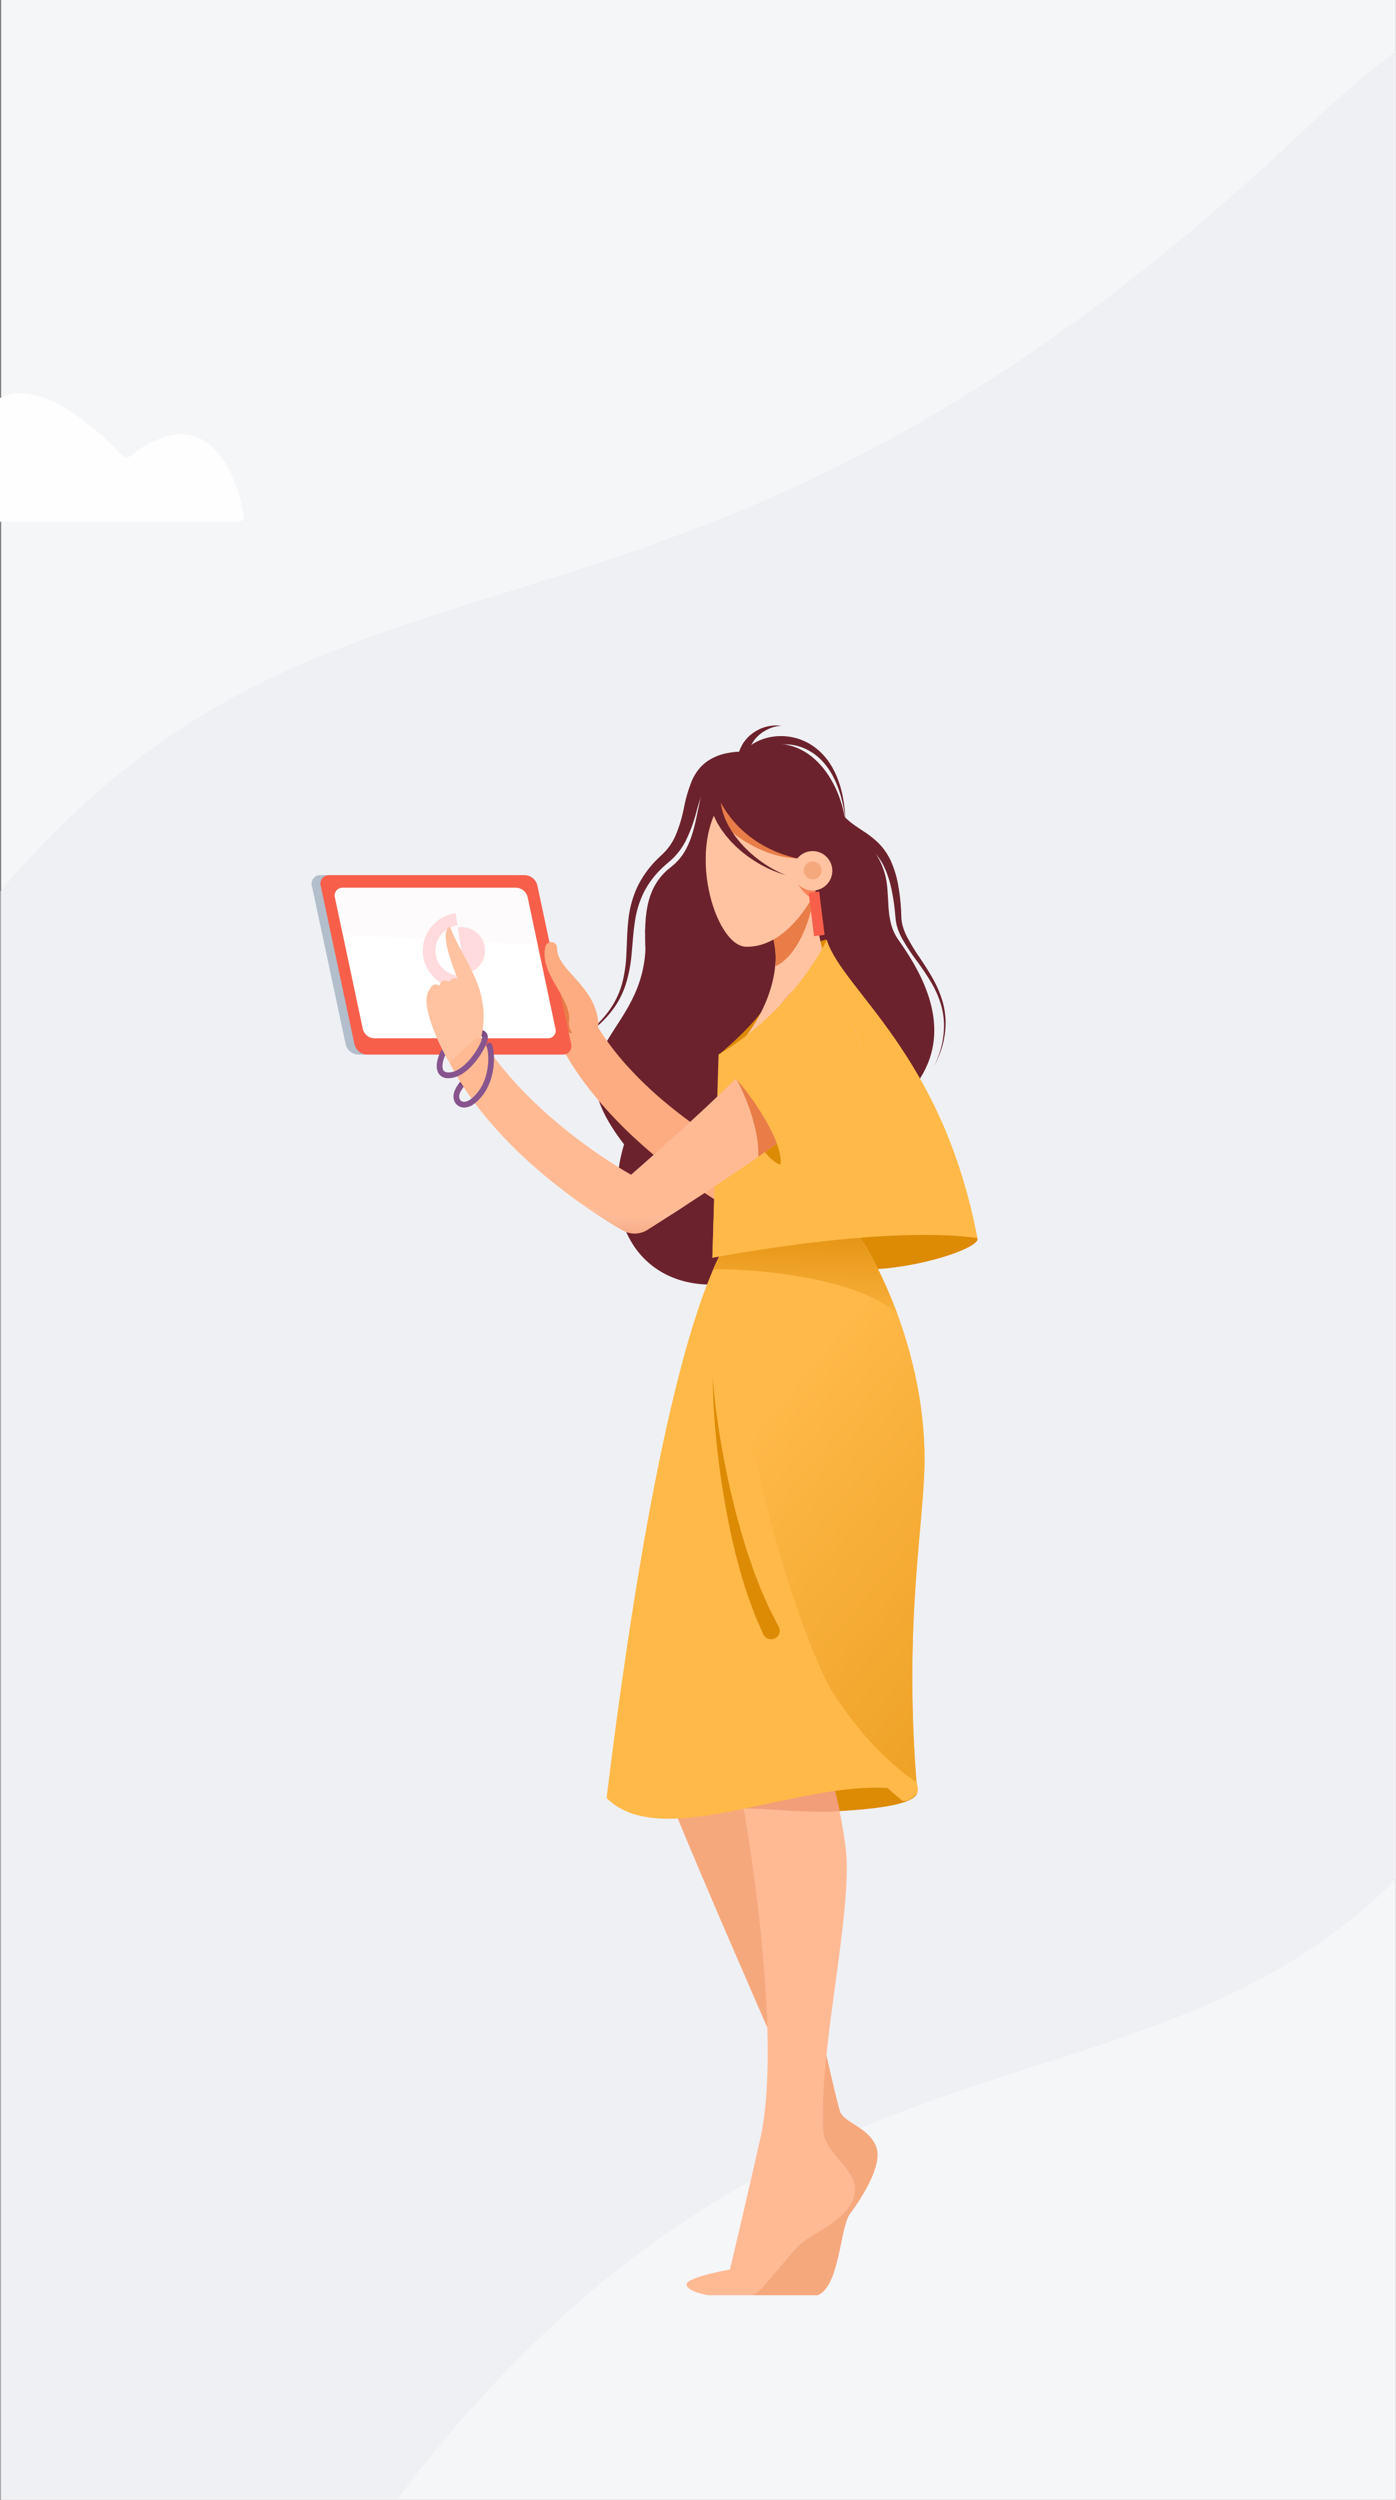 <svg width="515" height="922" fill="none" 
  xmlns="http://www.w3.org/2000/svg">
  <rect width="100%" height="100%" fill="#808080" stroke="none"/>
  <path d="M514.94 0H.44v922h514.5V0z" fill="#F5F6F8"/>
  <mask id="a" maskUnits="userSpaceOnUse" x="0" y="0" width="515" height="922">
    <path d="M514.94 0H.44v922h514.5V0z" fill="#F5F6F8"/>
  </mask>
  <g mask="url(#a)">
    <path d="M578.33 588.4c-93.63 242.77-257.48 98.8-434.74 337.3-177.27 238.5-301.22-381.61-163.86-570.88 137.36-189.27 256.74-74.6 502.92-308.3 246.17-233.7 189.3 299.1 95.68 541.87z" fill="#EFF0F4"/>
  </g>
  <path d="M169.25 402.61a1.04 1.04 0 0 1-.93-.55 1.05 1.05 0 0 1 .05-1.08c1.3-2.16 3.08-4 5.2-5.38a1.05 1.05 0 0 1 1.17.09 1.08 1.08 0 0 1 .4.7 1.06 1.06 0 0 1-.54 1.05 15.15 15.15 0 0 0-4.46 4.7 1.06 1.06 0 0 1-.88.47z" fill="url(#paint0_linear)"/>
  <path d="M338.42 661.15c-2.29 9.28-60.86 6.63-82.9 9.11l70.54-22.44 12.36 13.33z" fill="#DD8A05"/>
  <path d="M264.92 538.2c-6 15.93-26.43 97.2-23.97 108.64 2.47 11.44 54.63 129.46 54.63 129.46l-18.1 70.24h24.18c8.2-3.37 8.2-25.11 11.9-30.01 3.7-4.9 12.2-17.72 9.77-24.5-2.57-7.23-11.15-8.79-13.26-12.87-2.12-4.08-32.46-145.8-32.46-145.8l-12.7-95.15z" fill="#F6A87D"/>
  <path d="M262.28 476.2c-4.18 52.72 8.45 149.2 8.45 149.2s-2.64 18.58 0 24.7c2.65 6.13 18.86 98.84 9.7 138.86a4480.66 4480.66 0 0 1-11.15 48.09s-16.65 2.91-16 5.67c.67 2.75 8.07 3.82 8.07 3.82h16.13c2.9 0 13.87-15.92 18.9-19.75 5.02-3.83 19.02-9.5 19.02-19.3 0-7.96-11.04-13.43-11.63-21.29-2.11-28.18 11.1-82.06 8.2-104.74-2.91-22.67-8.72-34.92-8.46-42.28.26-7.35 11.9-103.83 11.9-103.83l-53.13-59.14z" fill="#FFBA94"/>
  <path d="M309.73 667.98c-1.57-7.65-3.3-13.7-4.52-18.56l-30.84 17.69c3.09-.64 25.02 1.93 35.36.87z" fill="#F29E79"/>
  <path d="M238 342.83c3.36 40.12-37.08 41.13-7.78 79.24-8.95 29.57 7.18 53.99 35.97 51.54 35.29-2.99 16.48-102.14 16.48-102.14L238 342.83z" fill="#6C222C"/>
  <path d="M115.02 326.54l12.48 58.52a4.93 4.93 0 0 0 4.82 3.9h72.1a3.1 3.1 0 0 0 3.04-2.39c.1-.45.1-.92.01-1.38L195 326.67a4.93 4.93 0 0 0-4.82-3.9h-72.1a3.14 3.14 0 0 0-3.04 2.39c-.1.45-.12.92-.02 1.38z" fill="#778CA3" fill-opacity=".5"/>
  <path d="M230.22 386.88c5.7 12.7 59.8 19.7 67.75 5.75 15.37-26.93-15.88-98.26-23.52-114.94-22.95 3.14-11.43 30.27-26.96 42.12-20.13 15.38 1.02 48.43-17.27 67.07z" fill="#6C222C"/>
  <path d="M339.4 397.8c12.27-19.25.38-39.36-7.96-51.15-5.4-7.62-2.67-16.56-5.11-24.72-3.92-13.07-13.57-14-14.65-20.3-3.11-17.96-17.52-34.6-37.23-23.94-31.88 1.15-11.7 79.9 18.58 112.46 11.42 12.3 26.65 17.05 46.37 7.65z" fill="#6C222C"/>
  <path d="M305 346.64c-1.13-.29-3.66.9-5.21 3.53-2.4 4.06 3.36 5.15 3.36 5.15l1.85-8.68zM265.09 388.96c1.31-.8 10.84-9.15 15.59-15.42 4.74-6.28.67 11.36.67 11.36l-16.26 4.06z" fill="#DD8A05"/>
  <path d="M284.6 343.92c4.2 10.77-.34 28.1-11.66 40.98l35-16.96c-3.6-10.56-5.25-23.97-10-38.66l-13.35 14.64z" fill="#FFC3A1"/>
  <path d="M299.45 334.53a87.94 87.94 0 0 0-1.51-5.25l-13.35 14.64a33.6 33.6 0 0 1 1.48 12.45c7.48-3.36 12.1-15.22 13.38-21.84z" fill="#E87D48"/>
  <path d="M298.77 332.51c-1.74 2.93-10.43 17-23.6 16.67-11.5-.29-22.68-37.69-7.38-55.63 15.3-17.94 51.71 4.04 30.98 38.96z" fill="#FFC3A1"/>
  <path d="M291.76 289.7a22.77 22.77 0 0 0-5.72-2.07l-12.52 1.44a18.06 18.06 0 0 0-5.73 4.48c-1.68 2-3.07 4.24-4.13 6.63 2.53 4.4 15.2 15.9 30.47 16.44 0 0 1.89-19.92-2.37-26.91z" fill="#E87D48"/>
  <path d="M264.12 292.08c.01 0 8.2 25.94 43.52 26l1.3-10.73s-6.56-20.49-18.5-25.7c-11.94-5.21-20.78-.03-20.78-.03l-4.5 1.94-1.04 8.52z" fill="#6C222C"/>
  <path d="M302.19 325.65l-7.75.46c1.2 2.13 2.9 3.93 4.98 5.22a49.9 49.9 0 0 0 2.76-5.68z" fill="#F98459"/>
  <path d="M307.05 321.36a7.26 7.26 0 1 0-14.52-.37 7.26 7.26 0 0 0 14.52.37z" fill="#FFC3A1"/>
  <path d="M296.49 321.1a3.3 3.3 0 1 1 6.59.17 3.3 3.3 0 0 1-6.59-.17z" fill="#F6A87D"/>
  <path d="M274.8 283.69l-1.44-.05c-1.23-.03-2.46.02-3.69.17-1.77.18-3.49.7-5.06 1.53a11.08 11.08 0 0 0-4.51 4.94 50.01 50.01 0 0 0-3.12 8.92c-.95 3.75-2.29 7.4-3.98 10.87a24.59 24.59 0 0 1-5.88 7.54c-.77.68-1.58 1.33-2.25 1.97a33.28 33.28 0 0 0-7.17 9.18 35.85 35.85 0 0 0-3.49 11.25c-.6 3.93-.82 7.9-1.2 11.77-.3 3.76-1 7.48-2.1 11.09a32.4 32.4 0 0 1-4.51 9.04 38.39 38.39 0 0 1-5.72 6.29 54.22 54.22 0 0 1-8.68 6.25l-1.27.75 1.24-.8c.8-.54 1.97-1.34 3.41-2.41 1.72-1.3 3.37-2.7 4.92-4.2 2-1.93 3.79-4.08 5.32-6.4a31.17 31.17 0 0 0 3.95-8.93c.9-3.54 1.4-7.17 1.52-10.83.21-3.82.23-7.83.68-11.94a38.57 38.57 0 0 1 3.21-12.27 36.56 36.56 0 0 1 7.41-10.45c.77-.79 1.5-1.43 2.21-2.12a21.01 21.01 0 0 0 4.6-6.65c1.38-3.28 2.41-6.7 3.1-10.2.65-3.43 1.63-6.79 2.93-10.03.69-1.59 1.6-3.08 2.69-4.42a15.7 15.7 0 0 1 3.66-3.21 19.88 19.88 0 0 1 7.13-2.65c1.54-.28 3.1-.44 4.65-.48l1.52-.03a3.26 3.26 0 0 1 .13 6.51H274.8z" fill="#6C222C"/>
  <path d="M272.72 281.25l.16-.65.1-.35c.04-.15.13-.38.21-.58.17-.48.39-.93.65-1.36l.43-.68c.15-.24.35-.45.53-.68.4-.49.84-.94 1.32-1.36 1.1-.94 2.32-1.72 3.63-2.32a19.8 19.8 0 0 1 4.7-1.46 20.92 20.92 0 0 1 16.1 3.78 23.2 23.2 0 0 1 5.78 6.27c.24.4.5.77.72 1.16l.63 1.2c.4.77.77 1.56 1.09 2.37.32.76.6 1.54.85 2.33.13.38.27.75.38 1.13.11.38.2.75.29 1.12.18.74.4 1.43.51 2.12.26 1.38.52 2.63.63 3.76.14 1.13.28 2.1.31 2.91l.17 2.54-.35-2.52c-.1-.8-.3-1.76-.52-2.87-.2-1.1-.54-2.32-.9-3.66-.15-.67-.43-1.34-.65-2.04l-.37-1.07c-.13-.36-.3-.71-.44-1.07a23.5 23.5 0 0 0-1-2.2c-.36-.75-.76-1.48-1.2-2.2l-.68-1.08c-.23-.36-.5-.7-.76-1.04-.51-.71-1.07-1.38-1.67-2.02a19.75 19.75 0 0 0-8.76-5.49 18.14 18.14 0 0 0-9.46-.18c-1.3.33-2.57.83-3.75 1.48-.95.52-1.83 1.17-2.6 1.93-.3.3-.56.63-.8.97-.1.16-.23.3-.3.45l-.22.42c-.1.2-.19.4-.25.6a2.2 2.2 0 0 0-.1.24l-.06.35-.11.66a2.17 2.17 0 0 1-4.28-.75l.04-.16z" fill="#6C222C"/>
  <path d="M288.23 267.78H288c-.24-.02-.47-.01-.7 0-.36.04-.71.1-1.06.17l-.64.14-.7.22a14.9 14.9 0 0 0-3.09 1.46 13.16 13.16 0 0 0-2.91 2.44c-.2.25-.43.48-.61.73l-.52.77c-.31.5-.59 1.02-.83 1.56a11.8 11.8 0 0 0-.75 2.97l-.09 1.23c0 .36.04.68.06.94l.05.82v.21a2.2 2.2 0 1 1-4.34-.15l.14-1.08c.05-.34.09-.75.18-1.22l.42-1.56a15.57 15.57 0 0 1 1.73-3.6c.44-.6.9-1.18 1.41-1.72l.8-.8c.28-.25.6-.46.89-.7a14.81 14.81 0 0 1 7.31-2.96l.76-.08.69-.02a8.44 8.44 0 0 1 1.8.17l.24.06z" fill="#6C222C"/>
  <path d="M318.41 381.5l-.82 4.42c-.18.9-.36 1.84-.56 2.7l-.62 2.41a87.77 87.77 0 0 1-3.08 9.3c-.56 1.5-1.23 2.95-1.86 4.4-.67 1.44-1.33 2.87-2.06 4.26-.7 1.4-1.46 2.75-2.2 4.1-.79 1.33-1.55 2.67-2.38 3.96a128.02 128.02 0 0 1-16.63 21.12 120.4 120.4 0 0 1-3.16 3.14l-1.65 1.56-1.84 1.65-.32.32a9.31 9.31 0 0 1-11.1 1.46l-1.34-.76-1.22-.73-2.4-1.45a215.31 215.31 0 0 1-13.66-9.28 201 201 0 0 1-16.98-13.96A157.2 157.2 0 0 1 219.25 404l-1.75-2.18-1.7-2.24c-1.14-1.49-2.2-3.05-3.27-4.6-1.03-1.57-2.08-3.14-3.03-4.79-1-1.6-1.88-3.3-2.8-4.96a7.6 7.6 0 0 1 13.03-7.76l.26.4c.86 1.36 1.65 2.74 2.58 4.06.88 1.35 1.85 2.65 2.8 3.95 1 1.28 1.97 2.57 3.03 3.82l1.57 1.87 1.64 1.83c4.46 4.88 9.26 9.44 14.37 13.65a183.09 183.09 0 0 0 16.1 11.9 196.08 196.08 0 0 0 12.85 7.79l2.16 1.17 1.07.56.97.48-11.43 1.78c.06-.1.28-.37.43-.59l.51-.71 1.05-1.48a111.92 111.92 0 0 0 5.83-9.46 99.25 99.25 0 0 0 6.09-13.24c.43-1.11.79-2.24 1.17-3.35.34-1.12.7-2.23 1-3.34.32-1.12.56-2.23.83-3.34.22-1.1.49-2.2.64-3.3a56.53 56.53 0 0 0 .73-6.47l.08-1.58c0-.5-.03-.89-.03-1.33l-.07-3.67v-.08a16.35 16.35 0 0 1 22.36-15.52 16.35 16.35 0 0 1 10.1 18.22z" fill="#FCAC80"/>
  <path d="M215.79 381.56c-4-.08-10.94-1.69-11.97-2.49l.93-17.69 8.8 9.29 2.24 10.9z" fill="#E87D48"/>
  <path d="M360.58 456.62c1.8 3.97-29.06 13.74-48.9 11.2-19.84-2.52-11.52-27.48-11.52-27.48l60.42 16.28z" fill="#DD8A05"/>
  <path d="M269.05 456.62h48.48s22.43 33.82 23.51 78.7c.6 24.62-8.19 60.76-2.62 125.83-35.72-9.75-92.55 24.09-114.64 2 8.35-68.39 24.04-172.57 45.27-206.53z" fill="#FFB948"/>
  <path d="M341.04 535.32c-1.08-44.88-23.51-78.7-23.51-78.7h-48.48a91.42 91.42 0 0 0-6.28 12.42l.32.77c6.13 5.64 23.3 166.3 75.33 191.34-5.57-65.07 3.22-101.21 2.62-125.83z" fill="url(#paint1_linear)"/>
  <path d="M118.28 326.54l12.47 58.52a4.92 4.92 0 0 0 4.82 3.9h72.1a3.12 3.12 0 0 0 3.06-3.77l-12.47-58.52a4.93 4.93 0 0 0-4.83-3.9h-72.1a3.11 3.11 0 0 0-3.05 3.77z" fill="#F75F4B"/>
  <path d="M331.02 484.66c-6.4-17.35-13.5-28.05-13.5-28.05h-48.47a88.67 88.67 0 0 0-5.96 11.63c4.97-.6 51.55 1.04 67.94 16.42z" fill="url(#paint2_linear)"/>
  <path d="M262.8 463.88l2.29-74.92c28.38-17.01 39.9-42.32 39.9-42.32 5.94 18.72 42.56 41.78 55.59 109.98-35.28-4.89-97.79 7.26-97.79 7.26z" fill="#FFB948"/>
  <path d="M264.3 414.9l-1.5 48.98s13.1-2.54 30.67-4.83c21.34-23.53 24.24-61.67 24.03-68.04l-53.2 23.89z" fill="url(#paint3_linear)"/>
  <path d="M123.53 330.86l10.29 48.54a4.48 4.48 0 0 0 4.39 3.55h63.95a2.83 2.83 0 0 0 2.78-3.43l-10.29-48.54a4.49 4.49 0 0 0-4.39-3.55h-63.95a2.84 2.84 0 0 0-2.78 3.43z" fill="#fff"/>
  <path d="M194.65 330.98a4.49 4.49 0 0 0-4.39-3.55h-63.95a2.84 2.84 0 0 0-2.78 3.43l2.96 13.96 71.87 3.64-3.71-17.48z" fill="url(#paint4_linear)" fill-opacity=".5"/>
  <path d="M166.69 359.32a9.52 9.52 0 0 1-3.97-2.87 9.02 9.02 0 0 1-1.96-4.43 9.2 9.2 0 0 1 .53-4.87 9.53 9.53 0 0 1 7.47-5.88l-.69-4.52c-2.53.39-4.79 1.36-6.74 2.93-2.01 1.56-3.45 3.5-4.38 5.82a13.6 13.6 0 0 0-.82 7.23 14.06 14.06 0 0 0 8.84 10.9c2.35.9 4.78 1.19 7.31.8l-.7-4.6c-1.7.26-3.33.09-4.9-.51zM168.89 342.07l2.61 17.06a8.72 8.72 0 0 0 7.37-9.86 8.72 8.72 0 0 0-9.98-7.2z" fill="#FFDBDE"/>
  <path d="M288 429.4c-1.5.44-8.14-5.2-9.23-11.54l14.7-9.9-5.47 21.43z" fill="#DD8A05"/>
  <path d="M313.83 398.5l-.86 1.06-1.49 1.77-.83.95c-.27.3-.43.45-.65.67l-1.25 1.26-2.4 2.23-2.34 2.03c-3.08 2.61-6.1 4.95-9.13 7.25a509.75 509.75 0 0 1-18.19 13.02A969.23 969.23 0 0 1 258.4 441l-9.22 5.98-9.28 5.92-1 .63a8.9 8.9 0 0 1-9.3.17 122.5 122.5 0 0 1-4.94-2.94 215.31 215.31 0 0 1-13.66-9.28c-5.92-4.35-11.59-9-16.99-13.97a157.1 157.1 0 0 1-15.28-16.1 113.24 113.24 0 0 1-3.45-4.43c-1.13-1.49-2.2-3.05-3.26-4.6-1.04-1.57-2.08-3.14-3.04-4.78-1-1.6-1.88-3.3-2.8-4.97a7.59 7.59 0 0 1 2.94-10.32c3.53-1.96 8.33.63 8.33.63 19.34 30.45 54.45 49.8 55.37 50.32l3.62-3.17 8.08-7.17c5.36-4.8 10.67-9.63 15.88-14.5 5.2-4.88 10.34-9.8 15.19-14.76 2.41-2.48 4.78-4.97 6.89-7.4l1.52-1.8 1.34-1.7.55-.77c.09-.12.17-.23.24-.35l.02-.11.04-.1.15-.26.7-1.17.07-.12a16.33 16.33 0 1 1 26.73 18.61z" fill="#FFBA94"/>
  <path d="M271.42 397.8c1.12 1.3 8.85 16.67 8.3 28.83a476.1 476.1 0 0 0 15.16-10.92l.34-.26-23.8-17.65z" fill="#E87D48"/>
  <path d="M178.62 385.1a1.06 1.06 0 0 1-.99-1.45c.23-.57.4-1.31 0-1.56-1.09-.65-4.34.32-5.83 2.05a1.06 1.06 0 0 1-1.8-.64c-.03-.26.04-.53.2-.75 1.95-2.25 6.26-3.83 8.52-2.48.6.37 1.91 1.5.9 4.15a1.05 1.05 0 0 1-1 .67z" fill="url(#paint5_linear)"/>
  <path d="M177.45 382.95c4.32-18.15-6.6-28.27-11.42-41.2-5.27 1.98 4.1 22.19 4.1 22.19l-.57 17.62 7.9 1.39z" fill="#FFC3A1"/>
  <path d="M205.52 349.67v.76a8.23 8.23 0 0 0 .85 2.87 18.58 18.58 0 0 0 2.32 3.5c1.03 1.28 2.27 2.64 3.56 4.08a60 60 0 0 1 3.82 4.62 26.8 26.8 0 0 1 2.96 5.04 21.48 21.48 0 0 1 1.38 4.36c.12.55.15 1 .2 1.31l.06.47.01.06a5.43 5.43 0 1 1-10.78.18l.02-.21a8.04 8.04 0 0 0 .05-1.6c-.03-.47-.09-.93-.17-1.38-.27-1.3-.69-2.55-1.24-3.75a51.07 51.07 0 0 0-2.44-4.66c-.94-1.65-1.96-3.36-2.84-5.1a23.96 23.96 0 0 1-2-5.24 13.69 13.69 0 0 1-.34-4.3c.03-.26.05-.57.08-.71l.09-.4.07-.34a2.19 2.19 0 0 1 4.34.44z" fill="#FCAC80"/>
  <path d="M316.17 397.29c3.1-8.48 1.07-18.57-6.7-23.16a16.32 16.32 0 0 0-22.37 5.75l-.07.13-.7 1.17-.14.26-.04.1-.02.1c-.07.13-.15.24-.24.36l-.56.77-1.33 1.7-1.52 1.8a179.61 179.61 0 0 1-6.9 7.4c-1.35 1.38-2.77 2.75-4.16 4.13l-.1.14c1.97 1.17 17.58 21.32 16.67 31.45 5.89-4.34 26.1-26.4 28.18-32.1z" fill="#FFB948"/>
  <path d="M255.63 442.8c-22.94 15.71-44.64-1.31-44.64-1.31a217.4 217.4 0 0 0 13.66 9.28c1.62 1 3.09 1.9 4.96 2.94a8.91 8.91 0 0 0 9.3-.17l.99-.63 9.28-5.92 6.45-4.18z" fill="url(#paint6_linear)"/>
  <path d="M302.2 328.82l-3.89.49 2.01 15.98 3.88-.48-2-16z" fill="#F75F4B"/>
  <path d="M311.25 300.94l.82.82c.74.7 1.51 1.35 2.31 1.96 1.07.81 2.47 1.74 4.14 2.85a35.48 35.48 0 0 1 5.53 4.34c2.01 2.02 3.63 4.4 4.76 7a38.77 38.77 0 0 1 2.59 8.79c.54 3.15.89 6.33 1.04 9.53l.1 2.4a14.46 14.46 0 0 0 .32 2.25c.36 1.5.9 2.97 1.6 4.36a74.53 74.53 0 0 0 4.99 8.2c1.78 2.68 3.53 5.35 5 8.07a38.7 38.7 0 0 1 3.38 8.25c.7 2.58 1.05 5.25 1.02 7.92-.1 3.97-.9 7.9-2.4 11.58a46.4 46.4 0 0 1-1.32 3.04l-.51 1.06.47-1.08c.3-.7.74-1.73 1.21-3.07 1.34-3.7 2-7.6 1.95-11.53-.06-2.6-.49-5.19-1.27-7.67a37.72 37.72 0 0 0-3.59-7.9 100.19 100.19 0 0 0-5.22-7.78 75.88 75.88 0 0 1-5.41-8.23 22.02 22.02 0 0 1-1.92-4.73 17.14 17.14 0 0 1-.45-2.56l-.23-2.41c-.29-3.08-.77-6.13-1.44-9.15a35.93 35.93 0 0 0-2.76-7.98 19.5 19.5 0 0 0-4.36-5.8 32.03 32.03 0 0 0-5.15-3.63c-1.69-1-3.23-1.92-4.47-2.78a32.5 32.5 0 0 1-2.86-2.2l-.87-.79a2.17 2.17 0 0 1 2.92-3.21l.08.08z" fill="#6C222C"/>
  <path d="M169.53 369.63a2.11 2.11 0 0 1-1.97-1.35l-1.8-4.62a2.11 2.11 0 1 1 3.94-1.53l1.8 4.62a2.12 2.12 0 0 1-1.97 2.88z" fill="#FFC3A1"/>
  <path d="M166.03 370.35a2.11 2.11 0 0 1-1.97-1.35l-1.8-4.62a2.12 2.12 0 0 1 3.95-1.53l1.8 4.62a2.11 2.11 0 0 1-1.97 2.88z" fill="#FFC3A1"/>
  <path d="M162.56 371.94a2.12 2.12 0 0 1-1.97-1.35l-1.8-4.62a2.11 2.11 0 1 1 3.94-1.53l1.8 4.62a2.12 2.12 0 0 1-1.97 2.88z" fill="#FFC3A1"/>
  <path d="M165.5 397.66h-.33a3.82 3.82 0 0 1-3.68-2.37c-1.19-2.88.72-7.5 2.16-9.06a1.06 1.06 0 0 1 1.55 1.43c-1.06 1.16-2.52 4.97-1.75 6.82.17.43.55 1 1.82 1.06 5.76.28 11.84-9.3 12.56-12.53a1.06 1.06 0 0 1 2.06.46c-.8 3.6-7.14 14.19-14.39 14.19z" fill="#87548E"/>
  <path d="M165.85 392c-1.53-2.36-11.39-20.53-7.68-26.64 1.8-2.97 13.44-1.24 13.44-1.24l4.6 18.06-10.36 9.81z" fill="#FFC3A1"/>
  <path d="M274.37 542.06s.54 2.05 1.44 5.65c.91 3.59 2.26 8.71 4.08 14.79a277.25 277.25 0 0 0 16.83 43.17A196.44 196.44 0 0 0 309 626.93l3.3 4.69 3.33 4.36 3.3 3.98 3.21 3.59c2.15 2.21 4.12 4.23 5.98 5.88 1.79 1.73 3.54 3.01 4.88 4.18 1.39 1.1 2.53 1.9 3.28 2.48.58.4 1.18.78 1.81 1.1 0 0 .94 2.8.32 3.96-.62 1.16-3.95 4.13-5.83 2.74l-.2-.16-1.22-1.02c-.78-.68-1.98-1.63-3.41-2.93-1.38-1.35-3.18-2.87-4.98-4.85-1.89-1.9-3.86-4.17-5.99-6.66l-3.16-4c-1.06-1.41-2.1-2.9-3.2-4.4-1.06-1.54-2.1-3.15-3.19-4.77l-3.12-5.08a190.36 190.36 0 0 1-11.24-22.58 280.03 280.03 0 0 1-14.26-44.6 363.86 363.86 0 0 1-3.16-15.05c-.68-3.65-1.1-5.73-1.1-5.73z" fill="url(#paint7_linear)"/>
  <path d="M263.09 507.78c-.01 1.38.04 2.75.17 4.13.25 2.63.61 6.37 1.26 10.84.61 4.47 1.46 9.67 2.51 15.21 1.05 5.54 2.3 11.42 3.76 17.24.67 2.92 1.54 5.8 2.29 8.64.8 2.84 1.69 5.6 2.48 8.28l2.63 7.63 2.6 6.7 2.46 5.54c.7 1.67 1.49 3.01 2.06 4.17l1.85 3.58.1.18a3.17 3.17 0 0 1-3.8 4.52 3.19 3.19 0 0 1-1.94-1.8l-1.7-3.9c-.52-1.25-1.26-2.72-1.86-4.5l-2.17-5.9-2.23-7.07c-.69-2.53-1.4-5.2-2.16-7.95-.64-2.79-1.35-5.65-1.97-8.57-.57-2.94-1.25-5.9-1.73-8.9a312.42 312.42 0 0 1-2.65-17.58c-.7-5.63-1.2-10.9-1.51-15.42-.36-4.52-.48-8.3-.54-10.93-.04-1.38-.01-2.77.09-4.14z" fill="url(#paint8_linear)"/>
  <path d="M265.77 293.51l.08 1.78c.03.6.1 1.21.23 1.81.05.36.11.72.2 1.08l.34 1.24c.27.93.6 1.85.97 2.75.2.48.46.96.7 1.46.24.51.5 1.01.8 1.5l.9 1.52 1.05 1.49c.34.51.74.99 1.13 1.48.39.48.76.99 1.2 1.44l1.28 1.4c.43.45.9.87 1.34 1.3.88.9 1.86 1.65 2.75 2.44.96.7 1.84 1.46 2.77 2.05.9.62 1.77 1.2 2.6 1.67l1.2.7 1.1.56c.7.36 1.31.68 1.83.88l1.63.7-1.7-.53c-.54-.15-1.18-.4-1.92-.7l-1.17-.45-1.27-.58c-.9-.39-1.83-.89-2.82-1.42-1-.5-1.98-1.17-3.04-1.8-1-.71-2.08-1.39-3.08-2.21-.5-.4-1.03-.79-1.53-1.22l-1.48-1.32c-.5-.42-.94-.92-1.42-1.38-.47-.46-.94-.93-1.36-1.44l-1.27-1.48-1.15-1.54c-.38-.5-.72-1-1.04-1.54-.32-.53-.66-1.02-.94-1.54a28.56 28.56 0 0 1-1.43-3l-.54-1.4c-.18-.44-.27-.92-.4-1.35-.2-.71-.37-1.44-.49-2.18l-.26-1.76a2.12 2.12 0 0 1 3.35-2.01 2.14 2.14 0 0 1 .86 1.6z" fill="#6C222C"/>
  <path d="M171.25 408.49c-1.01.01-2-.37-2.74-1.06-1.37-1.31-1.9-4 .16-6.82a1.06 1.06 0 1 1 1.7 1.25c-1.3 1.79-1.12 3.35-.4 4.04.85.82 2.4.55 3.95-.69 6.83-5.47 6.78-15.95 5.6-19.2a1.07 1.07 0 0 1 .29-1.14 1.05 1.05 0 0 1 1.49.07c.1.1.17.22.21.35 1.37 3.78 1.5 15.35-6.27 21.57a6.44 6.44 0 0 1-3.99 1.63z" fill="#87548E"/>
  <path d="M37.7 192.43H-9.65c-5.33 0-5.7-.74-5.18-6.14.67-7.4 1.04-14.72 3.18-21.9 1.48-5.1 3.33-10.05 7.1-14.05 4.6-4.95 10.22-6.06 16.58-4.73 8.58 1.7 15.39 6.8 22.05 12.13a79.2 79.2 0 0 1 9.99 9.32c1.85 2.07 3.4 2 5.33.3 2.44-2.15 5.25-3.63 8.2-4.96 9.18-4.29 17.47-2.37 23.61 5.7 4.81 6.28 7.1 13.75 8.66 21.37.37 1.85-.37 2.88-2.22 2.88-2.07.08-4.22.08-6.3.08H37.72z" fill="#FEFEFE"/>
  <defs>
    <linearGradient id="paint0_linear" x1="168.2" y1="399.04" x2="175.14" y2="399.04" gradientUnits="userSpaceOnUse">
      <stop stop-color="#87548E"/>
      <stop offset=".09" stop-color="#804D87"/>
      <stop offset=".41" stop-color="#693672"/>
      <stop offset=".72" stop-color="#5C2964"/>
      <stop offset="1" stop-color="#572460"/>
    </linearGradient>
    <linearGradient id="paint1_linear" x1="480.16" y1="685.89" x2="282.02" y2="521.54" gradientUnits="userSpaceOnUse">
      <stop stop-color="#DD8A05"/>
      <stop offset="1" stop-color="#FFB948"/>
    </linearGradient>
    <linearGradient id="paint2_linear" x1="296.55" y1="493.21" x2="298.09" y2="442.9" gradientUnits="userSpaceOnUse">
      <stop stop-color="#FFB948"/>
      <stop offset="1" stop-color="#DD8A05"/>
    </linearGradient>
    <linearGradient id="paint3_linear" x1="16699.1" y1="13396.9" x2="19719" y2="11668.2" gradientUnits="userSpaceOnUse">
      <stop stop-color="#FFB948"/>
      <stop offset="1" stop-color="#DD8A05"/>
    </linearGradient>
    <linearGradient id="paint4_linear" x1="10030.5" y1="1904.79" x2="20064.8" y2="1904.79" gradientUnits="userSpaceOnUse">
      <stop stop-color="#FBF7F7"/>
      <stop offset="1" stop-color="#C4D8D2"/>
    </linearGradient>
    <linearGradient id="paint5_linear" x1="169.94" y1="382.43" x2="179.98" y2="382.43" gradientUnits="userSpaceOnUse">
      <stop stop-color="#572460"/>
      <stop offset=".28" stop-color="#5C2964"/>
      <stop offset=".59" stop-color="#693672"/>
      <stop offset=".91" stop-color="#804D87"/>
      <stop offset="1" stop-color="#87548E"/>
    </linearGradient>
    <linearGradient id="paint6_linear" x1="232.72" y1="461.4" x2="233.22" y2="445" gradientUnits="userSpaceOnUse">
      <stop stop-color="#F29E79"/>
      <stop offset="1" stop-color="#FFC3A1"/>
    </linearGradient>
    <linearGradient id="paint7_linear" x1="24462.3" y1="49502.5" x2="14799.5" y2="45287" gradientUnits="userSpaceOnUse">
      <stop stop-color="#DD8A05"/>
      <stop offset="1" stop-color="#FFB948"/>
    </linearGradient>
    <linearGradient id="paint8_linear" x1="8115.99" y1="34674.9" x2="1464.83" y2="31844.8" gradientUnits="userSpaceOnUse">
      <stop stop-color="#FFB948"/>
      <stop offset="1" stop-color="#DD8A05"/>
    </linearGradient>
  </defs>
</svg>
